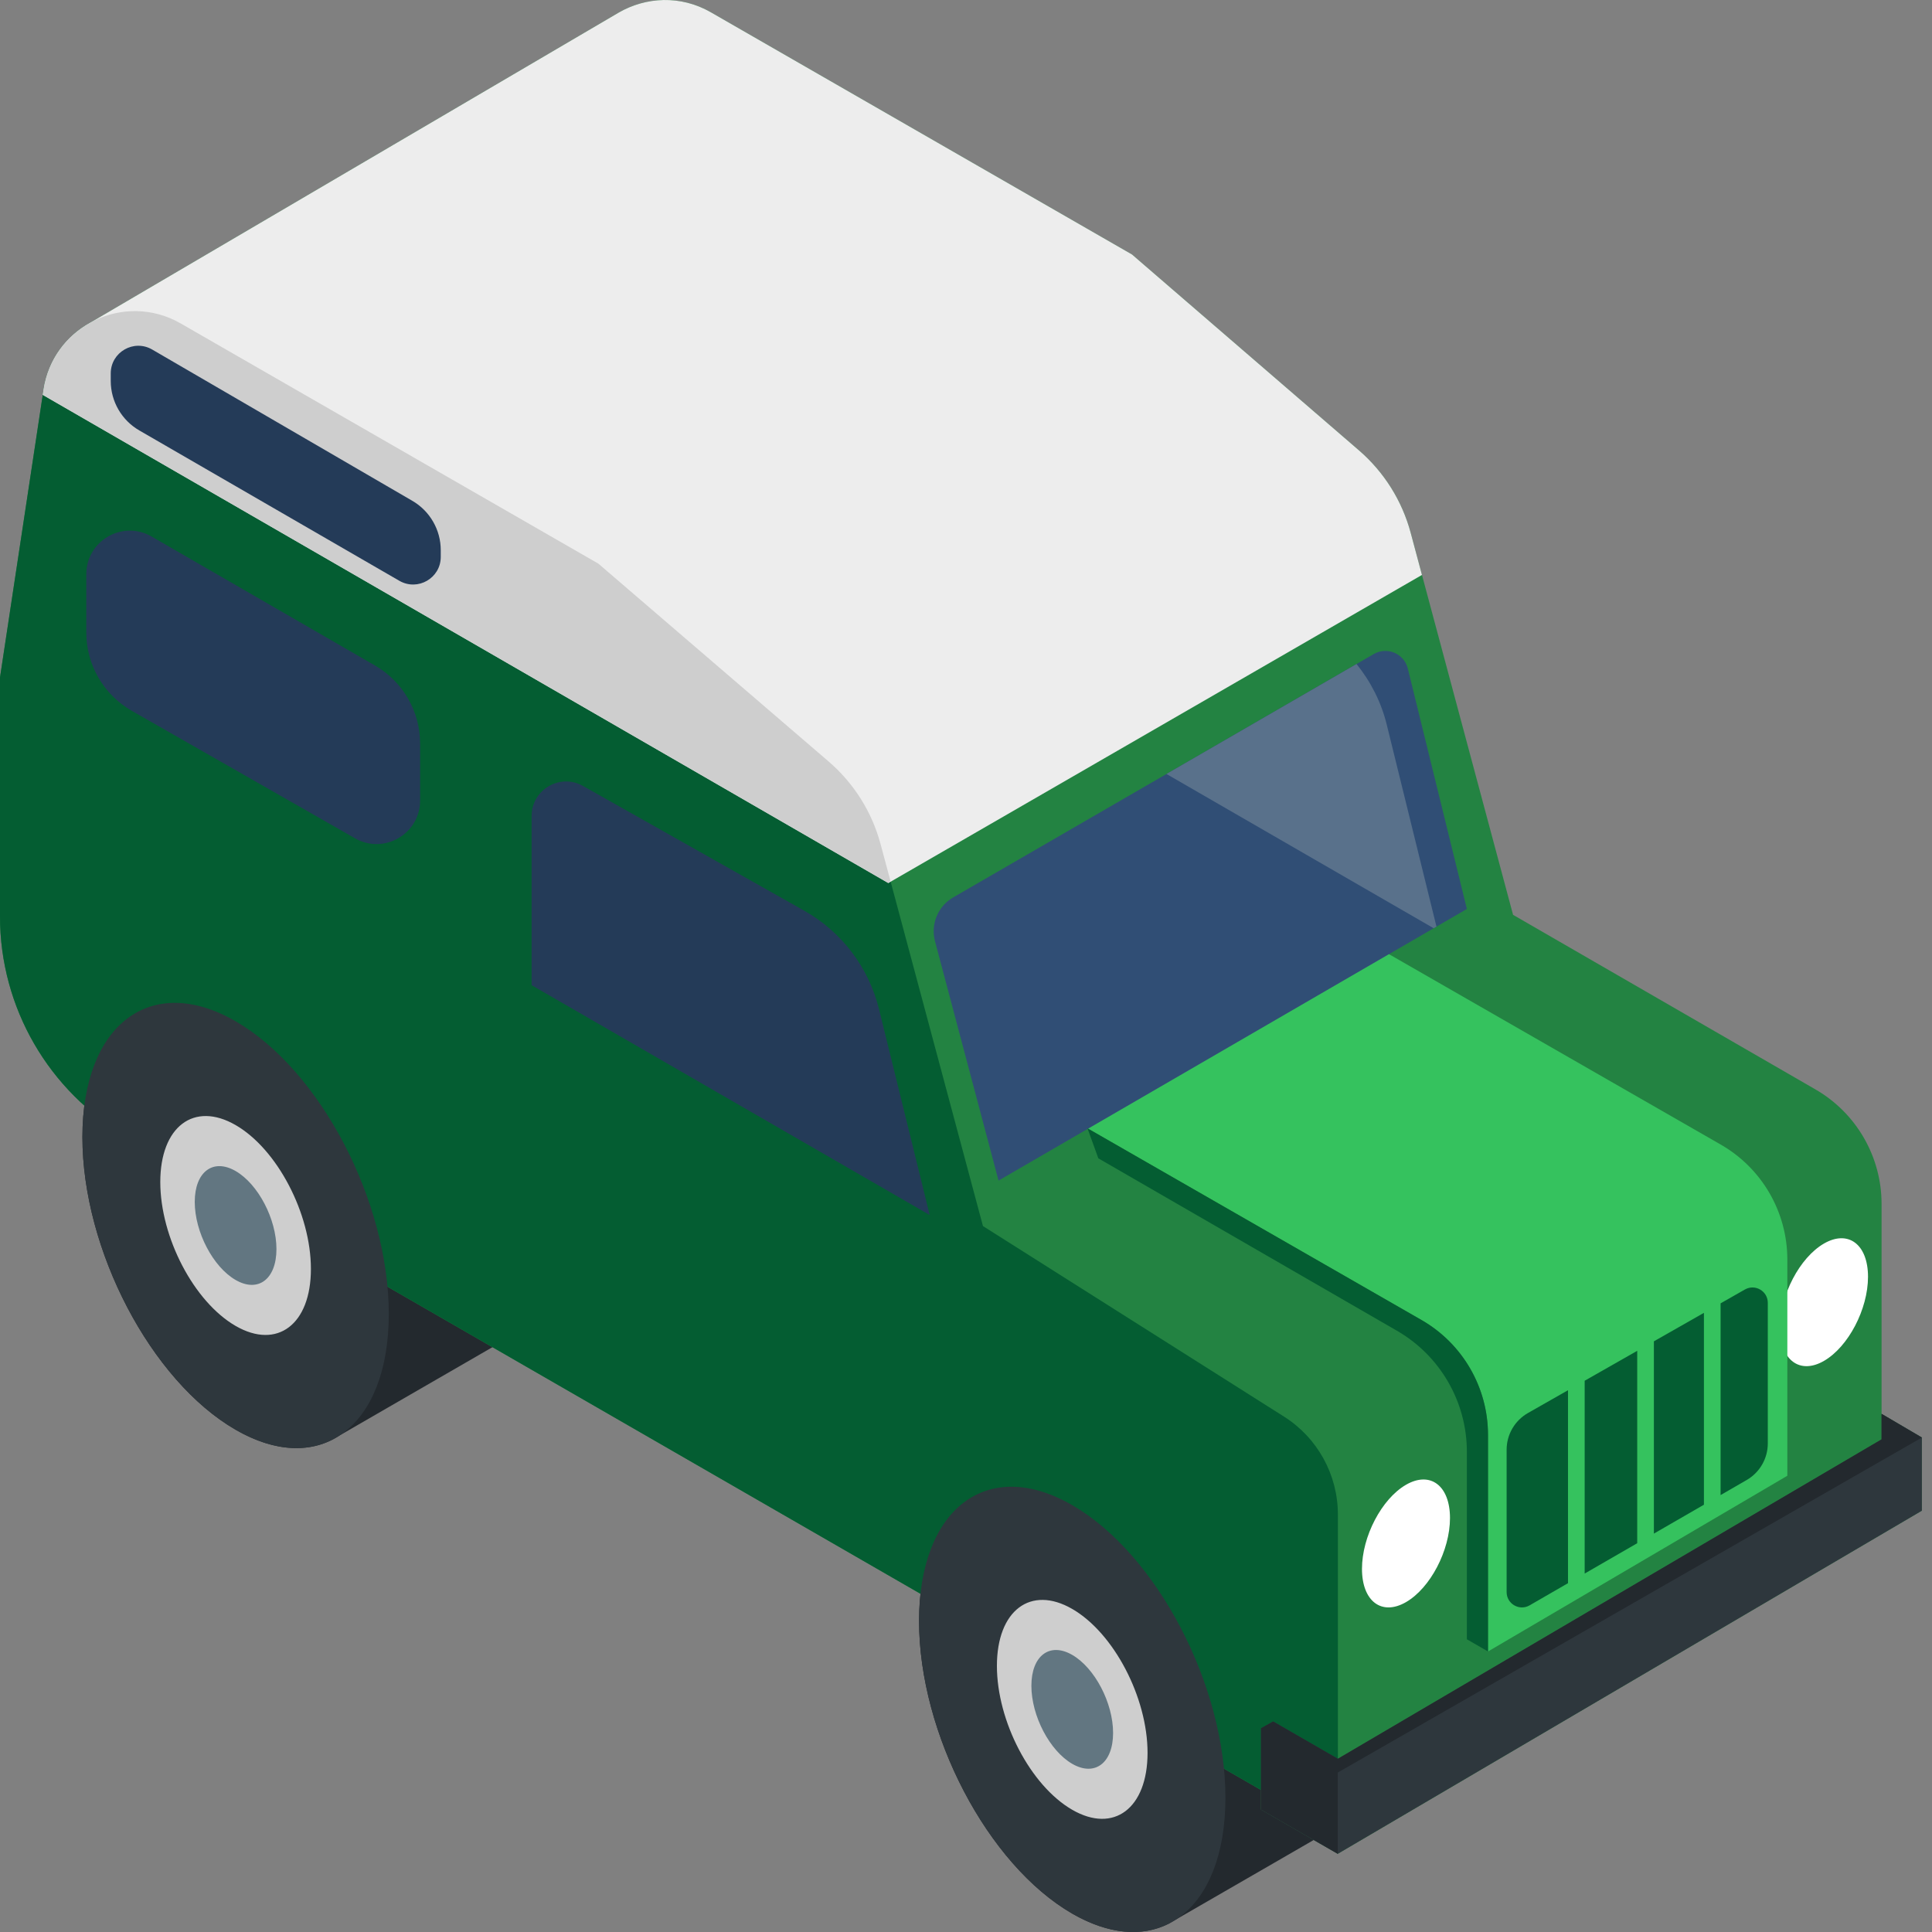 <?xml version="1.0"?>
<svg xmlns="http://www.w3.org/2000/svg" xmlns:xlink="http://www.w3.org/1999/xlink" xmlns:svgjs="http://svgjs.com/svgjs" version="1.1" width="512" height="512" x="0" y="0" viewBox="0 0 512 512" style="enable-background:new 0 0 512 512" xml:space="preserve" class=""><rect x="0" y="0" width="512" height="512" fill="#808080" stroke="none"/><g><path xmlns="http://www.w3.org/2000/svg" d="m145.633 348.277-49.824-35.051c-7.328-18.316-19.539-34.598-33.371-42.586-22.422-12.941-40.594.797-40.594 30.691s18.172 64.621 40.594 77.562c10.625 6.137 20.297 6.27 27.531 1.535zm0 0" fill="#23292e" data-original="#23292e" style=""/><path xmlns="http://www.w3.org/2000/svg" d="m309.723 509.797c.672-.34 57.625-33.285 57.625-33.285l-49.824-35.055c-7.328-18.316-19.539-34.598-33.371-42.582-22.418-12.945-40.594.797-40.594 30.688 0 29.895 18.172 64.621 40.594 77.566 9.695 5.594 18.59 6.195 25.57 2.668zm0 0" fill="#23292e" data-original="#23292e" style=""/><path xmlns="http://www.w3.org/2000/svg" d="m509.316 380.965-10.68-6.273v-55.633c0-12.523-6.68-24.094-17.527-30.355l-80.129-46.262-24.141-90.074-2.996-11.176c-2.277-8.488-7.051-16.094-13.703-21.836l-60.152-51.914-111.59-64.18c-8.059-4.637-17.258-4.074-24.434.074l-139.934 82.113h-.004c-6.684 3.637-11.348 10.289-12.488 17.816l-11.539 76.285v63.32c0 24.102 12.871 46.371 33.754 58.402l300.43 173.098v5.191l20.336 11.715 154.797-90.934zm0 0" fill="#238342" data-original="#238342" style=""/><path xmlns="http://www.w3.org/2000/svg" d="m47.906 85.727 110.668 63.645 61.02 52.434c6.688 5.75 11.488 13.383 13.773 21.902l27.129 101.211 79.77 50.488c8.895 5.629 14.289 15.422 14.289 25.945v84.754l-320.801-184.832c-20.883-12.031-33.754-34.301-33.754-58.402v-63.32l11.539-76.285c2.574-17.016 21.453-26.121 36.367-17.539zm0 0" fill="#045d32" data-original="#045d32" style="" class=""/><path xmlns="http://www.w3.org/2000/svg" d="m373.844 141.191c-2.277-8.488-7.051-16.098-13.703-21.84l-60.152-51.914-111.59-64.176c-8.059-4.637-17.258-4.074-24.434.074l-139.934 82.113c-6.387 3.473-11.27 9.754-12.492 17.816l-.207 1.375 224.082 129.375 141.422-81.652zm0 0" fill="#ededed" data-original="#ededed" style="" class=""/><path xmlns="http://www.w3.org/2000/svg" d="m11.539 103.266-.207 1.375 224.082 129.375s.199-.211.551-.617l-2.602-9.691c-2.281-8.52-7.082-16.152-13.77-21.902l-61.02-52.434-110.668-63.645c-14.914-8.582-33.793.523-36.367 17.539zm0 0" fill="#cecece" data-original="#cecece" style="" class=""/><path xmlns="http://www.w3.org/2000/svg" d="m324.75 476.438c0 29.895-18.176 43.637-40.598 30.691-22.418-12.945-40.594-47.672-40.594-77.566s18.176-43.633 40.594-30.688c22.422 12.941 40.598 47.672 40.598 77.562zm0 0" fill="#2e373d" data-original="#2e373d" style="" class=""/><path xmlns="http://www.w3.org/2000/svg" d="m304.113 464.523c0 14.699-8.938 21.453-19.961 15.09-11.023-6.363-19.961-23.438-19.961-38.137 0-14.699 8.938-21.453 19.961-15.09 11.023 6.367 19.961 23.441 19.961 38.137zm0 0" fill="#cecece" data-original="#cecece" style="" class=""/><path xmlns="http://www.w3.org/2000/svg" d="m294.98 459.25c0 7.973-4.848 11.637-10.828 8.184-5.977-3.449-10.824-12.711-10.824-20.684s4.848-11.633 10.824-8.184c5.98 3.453 10.828 12.715 10.828 20.684zm0 0" fill="#627681" data-original="#627681" style=""/><path xmlns="http://www.w3.org/2000/svg" d="m103.031 348.207c0 29.895-18.176 43.633-40.594 30.691-22.422-12.945-40.598-47.672-40.598-77.566s18.176-43.633 40.598-30.688c22.418 12.941 40.594 47.668 40.594 77.562zm0 0" fill="#2e373d" data-original="#2e373d" style="" class=""/><path xmlns="http://www.w3.org/2000/svg" d="m82.395 336.293c0 14.699-8.934 21.453-19.957 15.09-11.023-6.363-19.961-23.438-19.961-38.137 0-14.699 8.938-21.453 19.961-15.09s19.957 23.438 19.957 38.137zm0 0" fill="#cecece" data-original="#cecece" style="" class=""/><path xmlns="http://www.w3.org/2000/svg" d="m73.262 331.02c0 7.973-4.848 11.637-10.824 8.184-5.98-3.449-10.828-12.711-10.828-20.684 0-7.973 4.848-11.637 10.828-8.184 5.977 3.453 10.824 12.711 10.824 20.684zm0 0" fill="#627681" data-original="#627681" style=""/><path xmlns="http://www.w3.org/2000/svg" d="m509.316 380.965-10.68-6.273v6.762l-144.086 84.645-17.152-9.895-3.215 1.801v21.559l20.336 11.715 154.797-90.934zm0 0" fill="#2e373d" data-original="#2e373d" style="" class=""/><path xmlns="http://www.w3.org/2000/svg" d="m498.637 374.691v6.762l-144.086 84.645-17.152-9.895-3.215 1.801v21.559l20.336 11.715v-21.535l154.797-88.777zm0 0" fill="#23292e" data-original="#23292e" style=""/><path xmlns="http://www.w3.org/2000/svg" d="m495.043 338.367c0 8.586-5.223 18.562-11.664 22.281s-11.664-.227-11.664-8.816c0-8.59 5.223-18.566 11.664-22.285 6.441-3.715 11.664.23 11.664 8.82zm0 0" fill="#ffffff" data-original="#ffffff" style=""/><path xmlns="http://www.w3.org/2000/svg" d="m456.027 303.332-88.504-50.793-79.328 46.477 88.504 50.797c10.91 6.258 17.637 17.875 17.637 30.453v57.395l79.328-46.57v-57.301c0-12.578-6.727-24.195-17.637-30.457zm0 0" fill="#35c25e" data-original="#2dad57" style="" class=""/><g xmlns="http://www.w3.org/2000/svg" fill="#045d32"><path d="m419.953 417.008 13.926-8.039v-50.988l-13.926 7.93zm0 0" fill="#045d32" data-original="#045d32" style="" class=""/><path d="m451.555 347.918-13.258 7.547v50.953l13.258-7.652zm0 0" fill="#045d32" data-original="#045d32" style="" class=""/><path d="m415.535 368.426-10.609 6.039c-3.496 1.988-5.656 5.703-5.656 9.727v37.727c0 3.125 3.383 5.078 6.09 3.516l10.176-5.875zm0 0" fill="#045d32" data-original="#045d32" style="" class=""/><path d="m462.418 341.73-6.445 3.672v50.809l6.914-3.992c3.465-2 5.598-5.695 5.598-9.691v-37.266c0-3.117-3.359-5.07-6.066-3.531zm0 0" fill="#045d32" data-original="#045d32" style="" class=""/></g><path xmlns="http://www.w3.org/2000/svg" d="m384.262 402.301c0 8.586-5.219 18.562-11.66 22.281-6.441 3.719-11.664-.227-11.664-8.816 0-8.586 5.223-18.562 11.664-22.285 6.441-3.719 11.66.23 11.66 8.82zm0 0" fill="#ffffff" data-original="#ffffff" style=""/><path xmlns="http://www.w3.org/2000/svg" d="m264.625 312.867 124.113-71.98-15.652-63.715c-.977-3.969-5.488-5.891-9.027-3.844l-111.457 64.496c-4.043 2.34-6.016 7.098-4.816 11.613zm0 0" fill="#304e75" data-original="#304e75" style="" class=""/><path xmlns="http://www.w3.org/2000/svg" d="m246.379 321.992-13.434-54.562c-2.719-11.051-9.887-20.492-19.805-26.082l-58.637-33.059c-6.09-3.434-13.621.969-13.621 7.961v44.836zm0 0" fill="#243b58" data-original="#243b58" style="" class=""/><path xmlns="http://www.w3.org/2000/svg" d="m359.496 175.969-50.367 29.145 70.805 40.879.746-.434-13.184-53.551c-1.461-5.938-4.238-11.379-8-16.039zm0 0" fill="#59718b" data-original="#59718b" style=""/><path xmlns="http://www.w3.org/2000/svg" d="m111.336 212.133v-15.07c0-8.535-4.555-16.426-11.949-20.691l-59.207-34.184c-7.691-4.441-17.309 1.109-17.309 9.992v15.438c0 8.578 4.598 16.496 12.043 20.75l59.16 33.785c7.691 4.395 17.262-1.16 17.262-10.02zm0 0" fill="#243b58" data-original="#243b58" style="" class=""/><path xmlns="http://www.w3.org/2000/svg" d="m116.805 147.582v-1.773c0-5.41-2.887-10.406-7.57-13.109l-68.918-40.078c-4.875-2.816-10.969.703-10.969 6.332v2.004c0 5.438 2.914 10.453 7.633 13.148l68.883 39.828c4.875 2.781 10.941-.738 10.941-6.352zm0 0" fill="#243b58" data-original="#243b58" style="" class=""/><path xmlns="http://www.w3.org/2000/svg" d="m291.07 306.969-2.875-7.953 88.504 50.793c10.91 6.262 17.637 17.879 17.637 30.457v57.391l-5.598-3.23v-49.672c0-13.238-7.062-25.473-18.527-32.09zm0 0" fill="#045d32" data-original="#045d32" style="" class=""/></g></svg>

